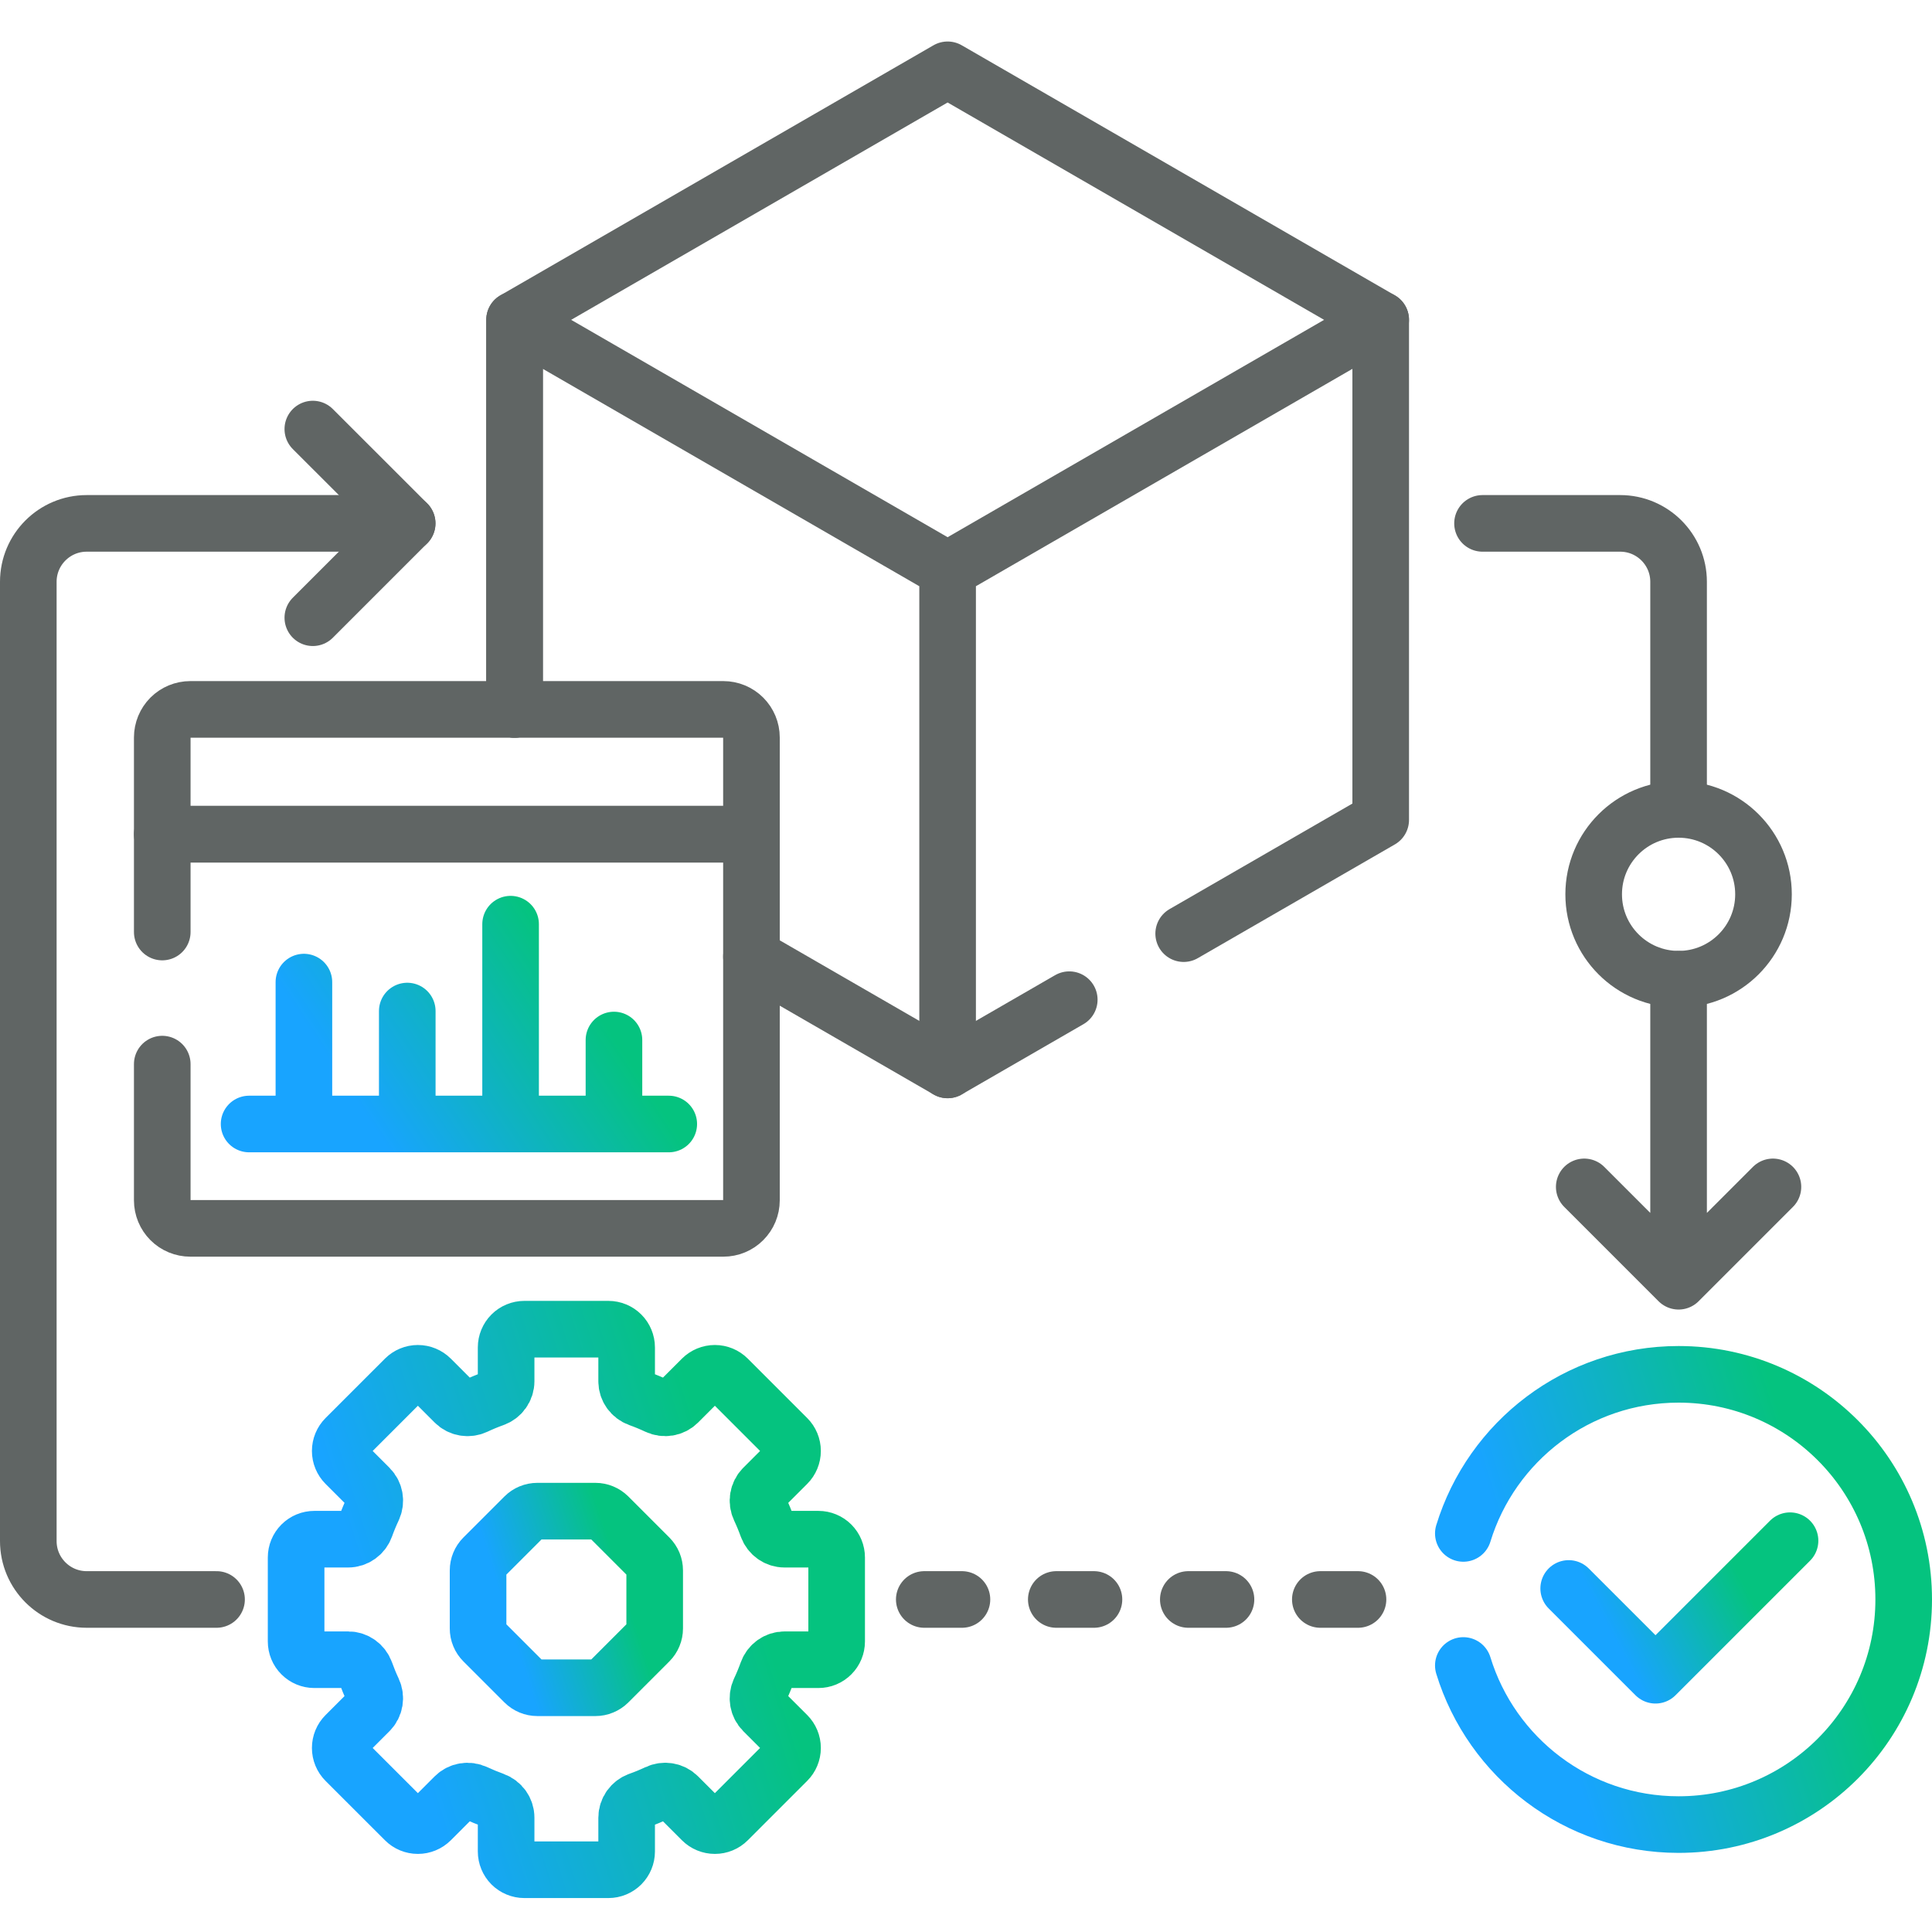 <svg xmlns="http://www.w3.org/2000/svg" width="60" height="60" viewBox="0 0 60 60" fill="none">
  <path d="M42.879 9.933L29.429 2.168L15.98 9.933V22.031M23.337 29.71L29.429 33.227L33.207 31.046" stroke="#606564" stroke-width="1.758" stroke-miterlimit="10" stroke-linecap="round" stroke-linejoin="round"/>
  <path d="M9.196 50.977V48.368C9.196 48.218 9.255 48.074 9.362 47.967C9.468 47.861 9.612 47.801 9.763 47.801H10.813C11.053 47.801 11.265 47.648 11.347 47.422C11.417 47.227 11.496 47.036 11.584 46.849C11.686 46.632 11.644 46.374 11.474 46.204L10.732 45.462C10.626 45.356 10.566 45.211 10.566 45.061C10.566 44.91 10.626 44.766 10.732 44.66L12.577 42.815C12.683 42.709 12.827 42.649 12.978 42.649C13.128 42.649 13.272 42.709 13.379 42.815L14.121 43.557C14.291 43.727 14.548 43.769 14.766 43.667C14.953 43.579 15.144 43.5 15.339 43.43C15.565 43.349 15.718 43.137 15.718 42.896V41.846C15.718 41.696 15.778 41.551 15.884 41.445C15.99 41.339 16.135 41.279 16.285 41.279H18.894C19.044 41.279 19.189 41.339 19.295 41.445C19.401 41.551 19.461 41.696 19.461 41.846V42.896C19.461 43.137 19.614 43.349 19.84 43.43C20.035 43.5 20.226 43.579 20.413 43.667C20.631 43.769 20.888 43.727 21.058 43.557L21.8 42.815C21.907 42.709 22.051 42.649 22.201 42.649C22.352 42.649 22.496 42.709 22.602 42.815L24.447 44.66C24.553 44.766 24.613 44.91 24.613 45.061C24.613 45.211 24.553 45.356 24.447 45.462L23.705 46.204C23.535 46.374 23.493 46.632 23.595 46.849C23.683 47.036 23.762 47.227 23.832 47.422C23.913 47.648 24.126 47.801 24.366 47.801H25.416C25.567 47.801 25.711 47.861 25.817 47.967C25.924 48.074 25.983 48.218 25.983 48.368V50.977C25.983 51.128 25.924 51.272 25.817 51.378C25.711 51.485 25.567 51.544 25.416 51.544H24.366C24.126 51.544 23.913 51.697 23.832 51.923C23.762 52.118 23.683 52.309 23.595 52.496C23.493 52.714 23.535 52.971 23.705 53.142L24.447 53.883C24.553 53.99 24.613 54.134 24.613 54.285C24.613 54.435 24.553 54.579 24.447 54.685L22.602 56.53C22.496 56.637 22.352 56.696 22.201 56.696C22.051 56.696 21.907 56.637 21.8 56.53L21.058 55.788C20.888 55.618 20.631 55.576 20.413 55.679C20.226 55.767 20.035 55.846 19.84 55.915C19.614 55.997 19.461 56.209 19.461 56.449V57.499C19.461 57.65 19.401 57.794 19.295 57.901C19.189 58.007 19.044 58.067 18.894 58.067H16.285C16.135 58.067 15.99 58.007 15.884 57.901C15.778 57.794 15.718 57.65 15.718 57.499V56.449C15.718 56.209 15.565 55.997 15.339 55.915C15.144 55.845 14.953 55.766 14.766 55.679C14.548 55.576 14.291 55.618 14.121 55.788L13.379 56.53C13.272 56.637 13.128 56.696 12.978 56.696C12.827 56.696 12.683 56.637 12.577 56.53L10.732 54.686C10.625 54.579 10.566 54.435 10.566 54.285C10.566 54.134 10.625 53.99 10.732 53.884L11.474 53.142C11.644 52.972 11.686 52.714 11.583 52.496C11.495 52.309 11.417 52.118 11.347 51.923C11.265 51.697 11.053 51.544 10.813 51.544H9.763C9.612 51.544 9.468 51.484 9.362 51.378C9.255 51.272 9.196 51.127 9.196 50.977Z" stroke="url(#paint0_linear_0_11496)" stroke-width="1.758" stroke-miterlimit="10" stroke-linecap="round" stroke-linejoin="round"/>
  <path d="M36.76 28.995L42.879 25.463V9.933L29.429 17.698M29.429 17.698L15.98 9.933V22.031M29.429 17.698V33.227" stroke="#606564" stroke-width="1.758" stroke-miterlimit="10" stroke-linecap="round" stroke-linejoin="round"/>
  <path d="M16.688 46.93H18.49C18.641 46.93 18.785 46.99 18.892 47.096L20.166 48.37C20.218 48.423 20.26 48.486 20.289 48.554C20.317 48.623 20.332 48.697 20.332 48.771V50.574C20.332 50.724 20.272 50.868 20.166 50.975L18.892 52.249C18.839 52.302 18.776 52.344 18.707 52.372C18.639 52.401 18.565 52.415 18.49 52.415H16.688C16.538 52.415 16.393 52.355 16.287 52.249L15.013 50.975C14.96 50.922 14.918 50.86 14.89 50.791C14.861 50.722 14.847 50.648 14.847 50.574V48.771C14.847 48.621 14.906 48.477 15.013 48.37L16.287 47.096C16.393 46.99 16.538 46.93 16.688 46.93Z" stroke="url(#paint1_linear_0_11496)" stroke-width="1.758" stroke-miterlimit="10" stroke-linecap="round" stroke-linejoin="round"/>
  <path d="M28.704 49.673H43.326" stroke="#606564" stroke-width="1.758" stroke-miterlimit="10" stroke-linecap="round" stroke-linejoin="round" stroke-dasharray="1.17 2.93"/>
  <path d="M6.725 49.673H2.693C1.691 49.673 0.879 48.861 0.879 47.859V18.068C0.879 17.067 1.691 16.254 2.693 16.254H12.645" stroke="#606564" stroke-width="1.758" stroke-miterlimit="10" stroke-linecap="round" stroke-linejoin="round"/>
  <path d="M9.715 19.184L12.645 16.254L9.715 13.325M52.13 30.41V39.79M52.13 39.79L49.2 36.86M52.13 39.79L55.06 36.86M46.041 16.254H50.316C51.318 16.254 52.13 17.067 52.13 18.068V25.137" stroke="#606564" stroke-width="1.758" stroke-miterlimit="10" stroke-linecap="round" stroke-linejoin="round"/>
  <path d="M45.445 51.723C46.321 54.584 48.982 56.664 52.13 56.664C55.991 56.664 59.121 53.534 59.121 49.673C59.121 45.812 55.991 42.681 52.13 42.681C48.982 42.681 46.321 44.761 45.445 47.622" stroke="url(#paint2_linear_0_11496)" stroke-width="1.758" stroke-miterlimit="10" stroke-linecap="round" stroke-linejoin="round"/>
  <path d="M5.039 33.047V37.277C5.039 37.508 5.131 37.73 5.294 37.893C5.458 38.057 5.679 38.148 5.91 38.148H22.465C22.696 38.148 22.918 38.057 23.081 37.893C23.245 37.73 23.337 37.508 23.337 37.277V25.907H5.039V28.945" stroke="#606564" stroke-width="1.758" stroke-miterlimit="10" stroke-linecap="round" stroke-linejoin="round"/>
  <path d="M48.717 49.331L51.413 52.026L55.591 47.848" stroke="url(#paint3_linear_0_11496)" stroke-width="1.758" stroke-miterlimit="10" stroke-linecap="round" stroke-linejoin="round"/>
  <path d="M23.337 25.908H5.039V22.902C5.039 22.672 5.131 22.45 5.294 22.286C5.458 22.123 5.679 22.031 5.91 22.031H22.465C22.696 22.031 22.918 22.123 23.081 22.286C23.245 22.45 23.337 22.672 23.337 22.902V25.908H23.337Z" stroke="#606564" stroke-width="1.758" stroke-miterlimit="10" stroke-linecap="round" stroke-linejoin="round"/>
  <path d="M7.736 34.907H20.769M9.438 30.5V34.907M12.648 31.399V34.907M15.857 28.701V34.907M19.067 32.299V34.907" stroke="url(#paint4_linear_0_11496)" stroke-width="1.758" stroke-miterlimit="10" stroke-linecap="round" stroke-linejoin="round"/>
  <path d="M52.13 30.41C53.586 30.41 54.767 29.23 54.767 27.773C54.767 26.317 53.586 25.137 52.13 25.137C50.674 25.137 49.493 26.317 49.493 27.773C49.493 29.23 50.674 30.41 52.13 30.41Z" stroke="#606564" stroke-width="1.758" stroke-miterlimit="10" stroke-linecap="round" stroke-linejoin="round"/>
  <defs>
    <linearGradient id="paint0_linear_0_11496" x1="9.196" y1="42.571" x2="20.105" y2="39.124" gradientUnits="userSpaceOnUse">
      <stop stop-color="#18A4FF"/>
      <stop offset="1" stop-color="#05C37F"/>
    </linearGradient>
    <linearGradient id="paint1_linear_0_11496" x1="14.847" y1="47.352" x2="18.411" y2="46.226" gradientUnits="userSpaceOnUse">
      <stop stop-color="#18A4FF"/>
      <stop offset="1" stop-color="#05C37F"/>
    </linearGradient>
    <linearGradient id="paint2_linear_0_11496" x1="45.445" y1="43.757" x2="54.367" y2="41" gradientUnits="userSpaceOnUse">
      <stop stop-color="#18A4FF"/>
      <stop offset="1" stop-color="#05C37F"/>
    </linearGradient>
    <linearGradient id="paint3_linear_0_11496" x1="48.717" y1="48.169" x2="52.585" y2="46.159" gradientUnits="userSpaceOnUse">
      <stop stop-color="#18A4FF"/>
      <stop offset="1" stop-color="#05C37F"/>
    </linearGradient>
    <linearGradient id="paint4_linear_0_11496" x1="7.736" y1="29.178" x2="14.204" y2="24.887" gradientUnits="userSpaceOnUse">
      <stop stop-color="#18A4FF"/>
      <stop offset="1" stop-color="#05C37F"/>
    </linearGradient>
  </defs>
</svg>